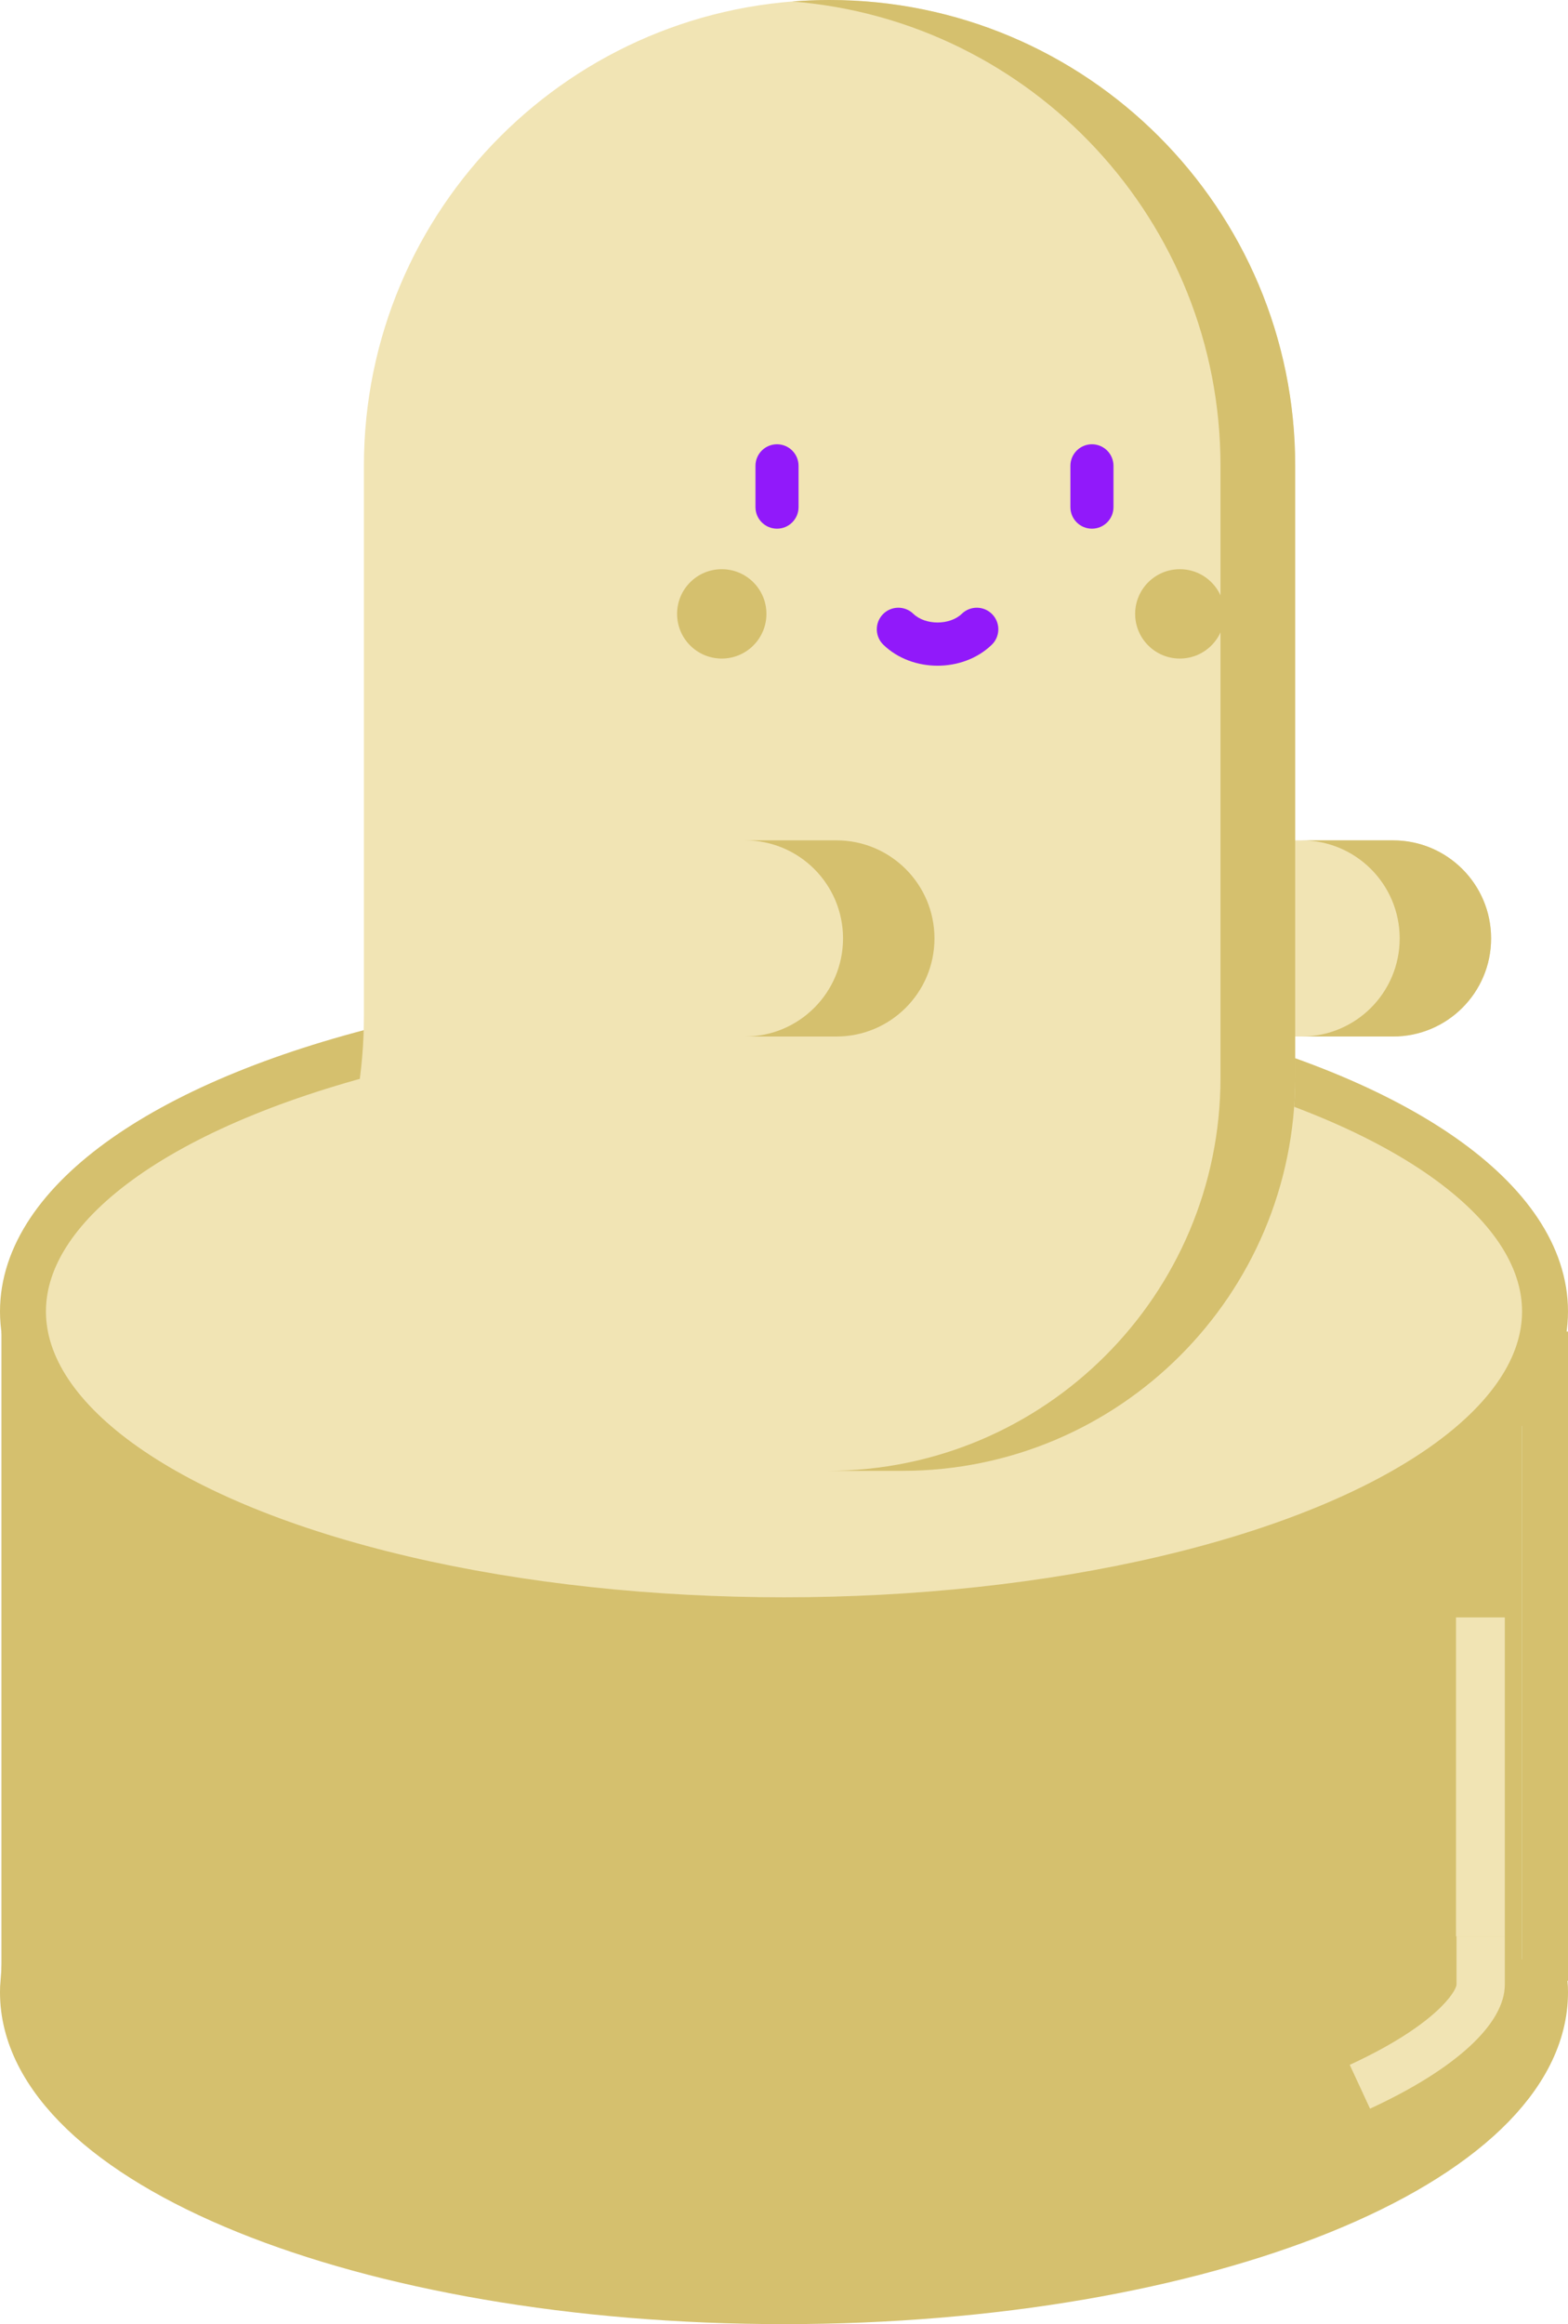 <?xml version="1.0" encoding="UTF-8"?>
<svg width="546px" height="809px" viewBox="0 0 546 809" version="1.1" xmlns="http://www.w3.org/2000/svg" xmlns:xlink="http://www.w3.org/1999/xlink">
    <!-- Generator: Sketch 53.1 (72631) - https://sketchapp.com -->
    <title>Group</title>
    <desc>Created with Sketch.</desc>
    <g id="Page-1" stroke="none" stroke-width="1" fill="none" fill-rule="evenodd">
        <g id="Group" transform="translate(8, 0)">
            <path d="M0.5,463.5 L0.5,689.5 L0.5,463.5 Z" id="Line--Oval-Copy-2-∩-Rectangle--Line-Copy--Rectangle--Oval-Copy-2-∩-Rectangle---Line--Line-Copy---Line-Copy" stroke="#D5C06E" stroke-width="16" stroke-linecap="square"></path>
            <path d="M530,463.5 L530,689.5 L530,463.5 Z" id="Line-Copy---Line---Line--Oval-Copy-2-∩-Rectangle--Line-Copy-Copy" stroke="#D5C06E" stroke-width="16" stroke-linecap="square" transform="translate(530, 576.5) scale(-1, 1) translate(-530, -576.5) "></path>
            <path d="M8,687 L522,687 C522,708.483 522,721.806 522,726.969 C522,732.132 511.328,740.776 489.985,752.9 C487.757,757.898 479.935,762.039 466.52,765.324 C450.469,769.255 438.835,782.59 429.58,782.121 C407.915,781.023 393.14,792.609 381.842,792.439 C357.788,792.077 340.946,801.159 328.451,801 C308.344,800.745 291.767,801.183 279.588,801 C251.172,800.574 232.598,801.624 214.648,801 C194.154,800.288 168.385,793.326 150.586,792.439 C115.242,790.677 87.448,770.831 66.734,767.939 C42.168,764.51 22.589,745.96 8,712.288 L8,687 Z" id="Rectangle-Copy-2" fill="#D5C06E"></path>
            <path d="M529.862,690 C529.954,691.162 530,692.329 530,693.5 C530,752.871 411.355,801 265,801 C118.645,801 0,752.871 0,693.5 C0,692.329 0.046,691.162 0.138,690 L529.862,690 Z" id="Oval-Copy-2-∩-Rectangle---Line---Line--Oval-Copy-2-∩-Rectangle--Line-Copy-Copy" stroke="#D5C06E" stroke-width="16"></path>
            <path d="M8,494 L522,494 C522,621.961 522,690.147 522,698.557 C522,706.966 513.991,708.268 497.973,702.462 C492.933,699.09 483.705,700.079 470.289,705.43 C454.238,711.831 445.607,706.194 436.352,705.43 C414.686,703.641 400.597,702.739 389.299,702.462 C365.245,701.873 341.154,708.927 328.659,708.668 C308.551,708.252 288.209,708.966 276.03,708.668 C247.614,707.974 229.076,709.685 211.127,708.668 C190.632,707.508 165.099,703.907 147.299,702.462 C111.956,699.593 84.292,716.149 63.578,711.439 C39.011,705.854 20.485,701.56 8,698.557 L8,494 Z" id="Rectangle-Copy" fill="#D5C06E"></path>
            <ellipse id="Oval-Copy-2" stroke="#D5C06E" stroke-width="16" fill="#F1E4B4" cx="265" cy="456.5" rx="265" ry="107.5"></ellipse>
            <g id="ghost-copy" transform="translate(73, 0)" fill-rule="nonzero">
                <path d="M362.66,292.52 L404.09,292.52 C422.941,292.52 438.227,307.801 438.227,326.656 C438.227,345.508 422.945,360.793 404.09,360.793 L362.66,360.793 L362.66,292.52 Z" id="Path" fill="#F1E4B4"></path>
                <path d="M438.227,326.648 C438.227,336.078 434.41,344.609 428.234,350.793 C422.051,356.977 413.52,360.797 404.09,360.797 L372.25,360.797 C381.676,360.797 390.207,356.977 396.395,350.793 C402.57,344.609 406.387,336.078 406.387,326.648 C406.387,307.797 391.105,292.516 372.25,292.516 L404.094,292.516 C422.945,292.516 438.227,307.797 438.227,326.648 L438.227,326.648 Z" id="Path" fill="#D5C06E"></path>
                <path d="M207.863,0.004 C118.312,0.004 45.719,72.598 45.719,162.145 L45.719,353.59 C45.719,392.344 32.453,429.93 8.125,460.098 C-8.695,480.957 5.626,495.547 32.419,495.547 L89.746,512 L89.738,511.98 L233.16,511.98 C308.738,511.98 370.004,450.715 370.004,375.137 L370.004,162.145 C370.004,72.598 297.41,0.004 207.863,0.004 Z" id="Path" fill="#F1E4B4"></path>
                <path d="M370.008,162.148 L370.008,375.141 C370.008,450.711 308.734,511.984 233.156,511.984 L207.152,511.984 C282.73,511.984 343.992,450.711 343.992,375.141 L343.992,162.148 C343.992,76.977 278.324,7.141 194.863,0.516 C199.156,0.176 203.488,0 207.859,0 C297.414,0 370.008,72.594 370.008,162.148 Z" id="Path" fill="#D5C06E"></path>
                <path d="M142.055,292.52 L210.262,292.52 C229.117,292.52 244.398,307.801 244.398,326.656 C244.398,345.508 229.117,360.793 210.262,360.793 L142.055,360.793 C137.934,360.793 134.594,357.453 134.594,353.332 L134.594,299.977 C134.594,295.855 137.934,292.52 142.055,292.52 Z" id="Path" fill="#F1E4B4"></path>
                <path d="M244.395,326.648 C244.395,336.078 240.578,344.609 234.391,350.793 C228.215,356.977 219.688,360.797 210.258,360.797 L178.418,360.797 C187.844,360.797 196.375,356.977 202.551,350.793 C208.734,344.609 212.555,336.078 212.555,326.648 C212.555,307.797 197.273,292.516 178.418,292.516 L210.258,292.516 C229.113,292.516 244.395,307.797 244.395,326.648 L244.395,326.648 Z" id="Path" fill="#D5C06E"></path>
                <path d="M189.566,184.027 C185.426,184.027 182.066,180.672 182.066,176.527 L182.066,162.145 C182.066,158.004 185.426,154.645 189.566,154.645 C193.711,154.645 197.066,158.004 197.066,162.145 L197.066,176.527 C197.066,180.672 193.711,184.027 189.566,184.027 Z" id="Path" fill="#9119FA"></path>
                <path d="M299.23,184.027 C295.086,184.027 291.73,180.672 291.73,176.527 L291.73,162.145 C291.73,158.004 295.086,154.645 299.23,154.645 C303.371,154.645 306.73,158.004 306.73,162.145 L306.73,176.527 C306.73,180.672 303.371,184.027 299.23,184.027 Z" id="Path" fill="#9119FA"></path>
                <path d="M185.883,213.684 C185.883,222.273 178.918,229.238 170.324,229.238 C161.734,229.238 154.77,222.273 154.77,213.684 C154.77,205.09 161.734,198.129 170.324,198.129 C178.918,198.129 185.883,205.09 185.883,213.684 Z" id="Path" fill="#D5C06E"></path>
                <path d="M345.387,213.684 C345.387,222.273 338.422,229.238 329.832,229.238 C321.238,229.238 314.273,222.273 314.273,213.684 C314.273,205.09 321.238,198.129 329.832,198.129 C338.422,198.129 345.387,205.09 345.387,213.684 Z" id="Path" fill="#D5C06E"></path>
                <path d="M245.477,231.727 C238.551,231.727 231.629,229.297 226.605,224.434 C223.625,221.555 223.547,216.809 226.426,213.828 C229.305,210.852 234.051,210.77 237.031,213.652 C241.215,217.695 249.738,217.695 253.918,213.652 C256.895,210.77 261.645,210.852 264.523,213.828 C267.402,216.809 267.324,221.559 264.344,224.434 C259.32,229.293 252.395,231.727 245.477,231.727 Z" id="Path" fill="#9119FA"></path>
            </g>
            <path d="M499.178,690.809 C499.119,692.969 492.331,704.744 462,718.746 L469.065,734 C498.892,720.225 516,704.475 516,690.809 L516,674 L499.178,674 L499.178,690.809 Z" id="Path" fill="#F1E4B4" fill-rule="nonzero"></path>
            <polygon id="Path" fill="#F1E4B4" fill-rule="nonzero" points="499 563 516 563 516 674 499 674"></polygon>
        </g>
    </g>
</svg>